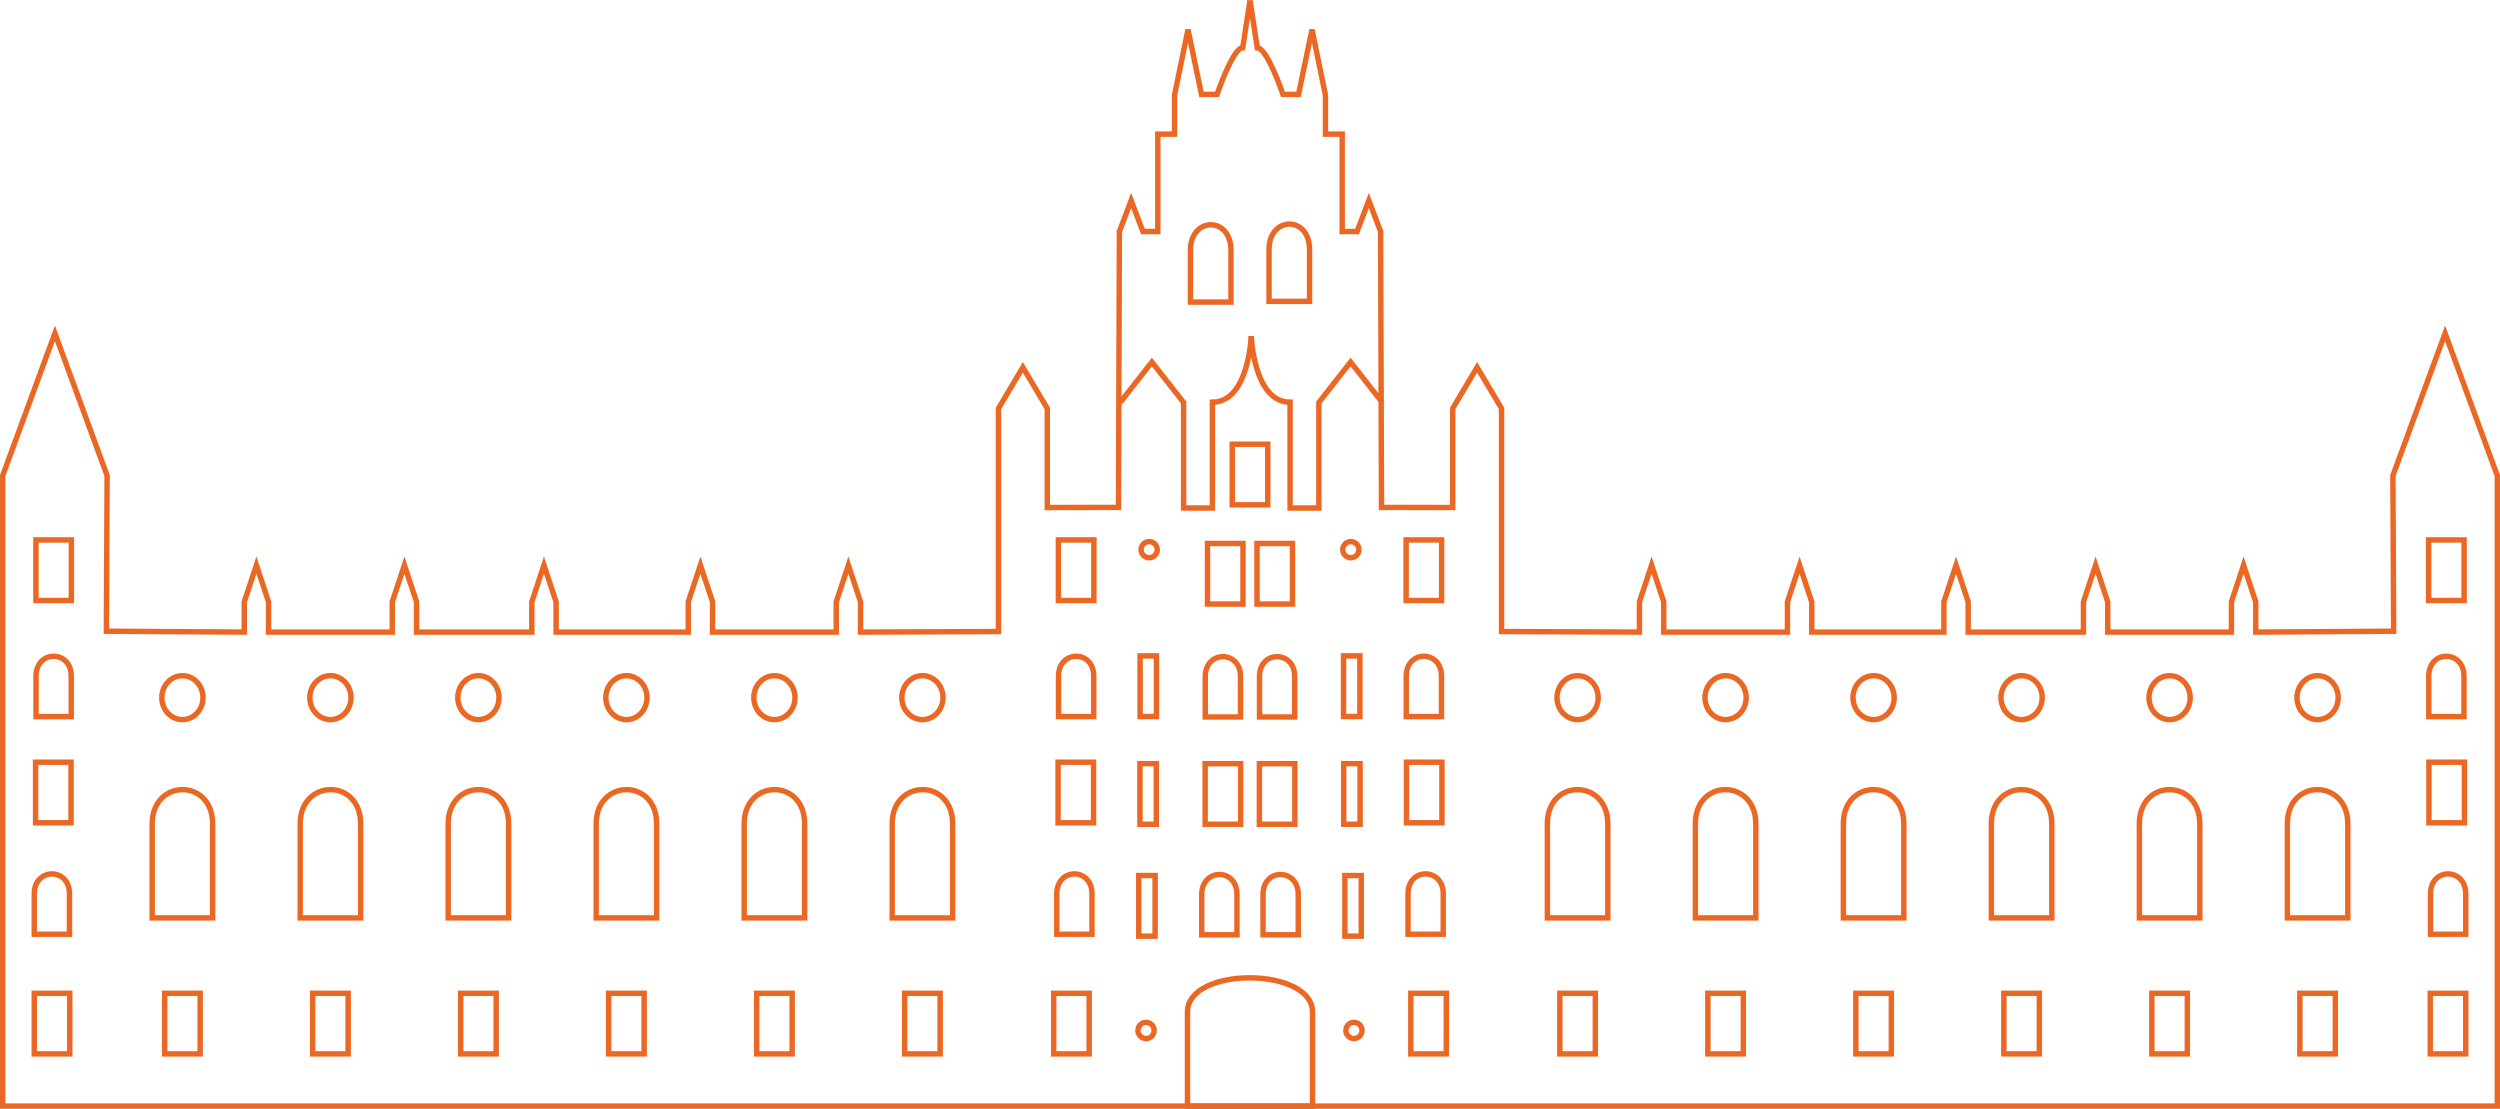 <?xml version="1.0" encoding="UTF-8" standalone="no"?>
<svg
   xmlns:dc="http://purl.org/dc/elements/1.1/"
   xmlns:cc="http://creativecommons.org/ns#"
   xmlns:rdf="http://www.w3.org/1999/02/22-rdf-syntax-ns#"
   xmlns:svg="http://www.w3.org/2000/svg"
   xmlns="http://www.w3.org/2000/svg"
   xmlns:sodipodi="http://sodipodi.sourceforge.net/DTD/sodipodi-0.dtd"
   xmlns:inkscape="http://www.inkscape.org/namespaces/inkscape"
   width="1839.438"
   height="815.838"
   viewBox="0 0 1839.438 815.838"
   version="1.1"
   id="svg8"
   inkscape:version="1.0.1 (3bc2e813f5, 2020-09-07)"
   sodipodi:docname="founders-original.svg">
  <style
     id="style847" />
  <defs
     id="defs2" />
  <sodipodi:namedview
     id="base"
     pagecolor="#ffffff"
     bordercolor="#666666"
     borderopacity="1.0"
     inkscape:pageopacity="0.0"
     inkscape:pageshadow="2"
     inkscape:zoom="0.49497475"
     inkscape:cx="706.19883"
     inkscape:cy="264.77142"
     inkscape:document-units="px"
     inkscape:current-layer="layer1"
     inkscape:document-rotation="0"
     showgrid="false"
     units="px"
     fit-margin-top="0"
     fit-margin-left="0"
     fit-margin-right="0"
     fit-margin-bottom="0"
     showguides="false"
     inkscape:window-width="1920"
     inkscape:window-height="1027"
     inkscape:window-x="1912"
     inkscape:window-y="-8"
     inkscape:window-maximized="1" />
  <g
     inkscape:label="Layer 1"
     inkscape:groupmode="layer"
     id="layer1"
     transform="translate(-15.281,-64.788)">
    <rect
       style="fill:none;stroke:#eb6824;stroke-width:4;stroke-miterlimit:4;stroke-dasharray:none;stroke-opacity:1;paint-order:stroke fill markers"
       id="rect873"
       width="26.11"
       height="44.576"
       x="793.776"
       y="625.601" />
    <path
       id="rect873-6"
       style="fill:none;stroke:#eb6824;stroke-width:4;stroke-miterlimit:4;stroke-dasharray:none;stroke-opacity:1;paint-order:stroke fill markers"
       d="m 794.111,562.301 c 0,-19.384 25.91,-19.673 25.91,0 v 29.73 H 794.111 Z"
       sodipodi:nodetypes="zzccz" />
    <rect
       style="fill:none;stroke:#eb6824;stroke-width:4;stroke-miterlimit:4;stroke-dasharray:none;stroke-opacity:1;paint-order:stroke fill markers"
       id="rect873-0-7-6"
       width="12.041"
       height="44.603"
       x="854.139"
       y="547.378" />
    <rect
       style="fill:none;stroke:#eb6824;stroke-width:4;stroke-miterlimit:4;stroke-dasharray:none;stroke-opacity:1;paint-order:stroke fill markers"
       id="rect873-0-7-6-9"
       width="12.041"
       height="44.603"
       x="854.009"
       y="626.663" />
    <rect
       style="fill:none;stroke:#eb6824;stroke-width:4;stroke-miterlimit:4;stroke-dasharray:none;stroke-opacity:1;paint-order:stroke fill markers"
       id="rect873-0-7-6-0"
       width="12.041"
       height="44.603"
       x="853.143"
       y="708.975" />
    <path
       id="rect873-6-7"
       style="fill:none;stroke:#eb6824;stroke-width:4;stroke-miterlimit:4;stroke-dasharray:none;stroke-opacity:1;paint-order:stroke fill markers"
       d="m 792.823,722.435 c 0,-19.384 25.91,-19.673 25.91,0 v 29.73 h -25.91 z"
       sodipodi:nodetypes="zzccz" />
    <rect
       style="fill:none;stroke:#eb6824;stroke-width:4;stroke-miterlimit:4;stroke-dasharray:none;stroke-opacity:1;paint-order:stroke fill markers"
       id="rect873-9"
       width="26.11"
       height="44.576"
       x="790.557"
       y="795.632" />
    <rect
       style="fill:none;stroke:#eb6824;stroke-width:4;stroke-miterlimit:4;stroke-dasharray:none;stroke-opacity:1;paint-order:stroke fill markers"
       id="rect873-90"
       width="26.11"
       height="44.576"
       x="794.023"
       y="462.053" />
    <rect
       style="fill:none;stroke:#eb6824;stroke-width:4;stroke-miterlimit:4;stroke-dasharray:none;stroke-opacity:1;paint-order:stroke fill markers"
       id="rect873-5"
       width="26.11"
       height="44.576"
       x="903.727"
       y="464.652" />
    <path
       id="rect873-6-9"
       style="fill:none;stroke:#eb6824;stroke-width:4;stroke-miterlimit:4;stroke-dasharray:none;stroke-opacity:1;paint-order:stroke fill markers"
       d="m 902.094,562.577 c 0,-19.384 25.91,-19.673 25.91,0 v 29.73 h -25.91 z"
       sodipodi:nodetypes="zzccz" />
    <rect
       style="fill:none;stroke:#eb6824;stroke-width:4;stroke-miterlimit:4;stroke-dasharray:none;stroke-opacity:1;paint-order:stroke fill markers"
       id="rect873-5-0"
       width="26.11"
       height="44.576"
       x="901.994"
       y="626.676" />
    <path
       id="rect873-6-7-8"
       style="fill:none;stroke:#eb6824;stroke-width:4;stroke-miterlimit:4;stroke-dasharray:none;stroke-opacity:1;paint-order:stroke fill markers"
       d="m 899.494,722.868 c 0,-19.384 25.91,-19.673 25.91,0 v 29.73 h -25.91 z"
       sodipodi:nodetypes="zzccz" />
    <ellipse
       style="fill:none;stroke:#eb6824;stroke-width:4;stroke-miterlimit:4;stroke-dasharray:none;stroke-opacity:1;paint-order:stroke fill markers"
       id="path1066"
       cx="858.516"
       cy="822.964"
       rx="5.952"
       ry="5.952" />
    <ellipse
       style="fill:none;stroke:#eb6824;stroke-width:4;stroke-miterlimit:4;stroke-dasharray:none;stroke-opacity:1;paint-order:stroke fill markers"
       id="path1066-5"
       cx="860.807"
       cy="469.216"
       rx="5.952"
       ry="5.952" />
    <path
       id="rect873-6-7-7"
       style="fill:none;stroke:#eb6824;stroke-width:4;stroke-miterlimit:4;stroke-dasharray:none;stroke-opacity:1;paint-order:stroke fill markers"
       d="m 671.733,670.914 c 0,-33.269 44.47,-33.764 44.47,0 v 69.239 h -44.47 z"
       sodipodi:nodetypes="zzccz" />
    <path
       id="rect873-6-7-7-1"
       style="fill:none;stroke:#eb6824;stroke-width:4;stroke-miterlimit:4;stroke-dasharray:none;stroke-opacity:1;paint-order:stroke fill markers"
       d="m 562.838,670.914 c 0,-33.269 44.47,-33.764 44.47,0 v 69.239 H 562.838 Z"
       sodipodi:nodetypes="zzccz" />
    <path
       id="rect873-6-7-7-8"
       style="fill:none;stroke:#eb6824;stroke-width:4;stroke-miterlimit:4;stroke-dasharray:none;stroke-opacity:1;paint-order:stroke fill markers"
       d="m 453.944,670.914 c 0,-33.269 44.47,-33.764 44.47,0 v 69.239 h -44.47 z"
       sodipodi:nodetypes="zzccz" />
    <path
       id="rect873-6-7-7-2"
       style="fill:none;stroke:#eb6824;stroke-width:4;stroke-miterlimit:4;stroke-dasharray:none;stroke-opacity:1;paint-order:stroke fill markers"
       d="m 345.049,670.914 c 0,-33.269 44.47,-33.764 44.47,0 v 69.239 h -44.47 z"
       sodipodi:nodetypes="zzccz" />
    <path
       id="rect873-6-7-7-2-7"
       style="fill:none;stroke:#eb6824;stroke-width:4;stroke-miterlimit:4;stroke-dasharray:none;stroke-opacity:1;paint-order:stroke fill markers"
       d="m 236.155,670.914 c 0,-33.269 44.47,-33.764 44.47,0 v 69.239 h -44.47 z"
       sodipodi:nodetypes="zzccz" />
    <path
       id="rect873-6-7-7-2-3"
       style="fill:none;stroke:#eb6824;stroke-width:4;stroke-miterlimit:4;stroke-dasharray:none;stroke-opacity:1;paint-order:stroke fill markers"
       d="m 127.26,670.914 c 0,-33.269 44.47,-33.764 44.47,0 v 69.239 h -44.47 z"
       sodipodi:nodetypes="zzccz" />
    <ellipse
       style="fill:none;stroke:#eb6824;stroke-width:4;stroke-miterlimit:4;stroke-dasharray:none;stroke-opacity:1;paint-order:stroke fill markers"
       id="path1146"
       cx="585.073"
       cy="578.103"
       rx="15.152"
       ry="16.162" />
    <ellipse
       style="fill:none;stroke:#eb6824;stroke-width:4;stroke-miterlimit:4;stroke-dasharray:none;stroke-opacity:1;paint-order:stroke fill markers"
       id="path1146-7"
       cx="693.968"
       cy="578.103"
       rx="15.152"
       ry="16.162" />
    <ellipse
       style="fill:none;stroke:#eb6824;stroke-width:4;stroke-miterlimit:4;stroke-dasharray:none;stroke-opacity:1;paint-order:stroke fill markers"
       id="path1146-6"
       cx="476.179"
       cy="578.103"
       rx="15.152"
       ry="16.162" />
    <ellipse
       style="fill:none;stroke:#eb6824;stroke-width:4;stroke-miterlimit:4;stroke-dasharray:none;stroke-opacity:1;paint-order:stroke fill markers"
       id="path1146-78"
       cx="367.284"
       cy="578.103"
       rx="15.152"
       ry="16.162" />
    <ellipse
       style="fill:none;stroke:#eb6824;stroke-width:4;stroke-miterlimit:4;stroke-dasharray:none;stroke-opacity:1;paint-order:stroke fill markers"
       id="path1146-8"
       cx="258.39"
       cy="578.103"
       rx="15.152"
       ry="16.162" />
    <ellipse
       style="fill:none;stroke:#eb6824;stroke-width:4;stroke-miterlimit:4;stroke-dasharray:none;stroke-opacity:1;paint-order:stroke fill markers"
       id="path1146-9"
       cx="149.495"
       cy="578.103"
       rx="15.152"
       ry="16.162" />
    <rect
       style="fill:none;stroke:#eb6824;stroke-width:4;stroke-miterlimit:4;stroke-dasharray:none;stroke-opacity:1;paint-order:stroke fill markers"
       id="rect873-7"
       width="26.11"
       height="44.576"
       x="41.45"
       y="625.601" />
    <path
       id="rect873-6-0"
       style="fill:none;stroke:#eb6824;stroke-width:4;stroke-miterlimit:4;stroke-dasharray:none;stroke-opacity:1;paint-order:stroke fill markers"
       d="m 41.785,562.301 c 0,-19.384 25.91,-19.673 25.91,0 v 29.73 h -25.91 z"
       sodipodi:nodetypes="zzccz" />
    <path
       id="rect873-6-7-71"
       style="fill:none;stroke:#eb6824;stroke-width:4;stroke-miterlimit:4;stroke-dasharray:none;stroke-opacity:1;paint-order:stroke fill markers"
       d="m 40.497,722.435 c 0,-19.384 25.91,-19.673 25.91,0 v 29.73 h -25.91 z"
       sodipodi:nodetypes="zzccz" />
    <rect
       style="fill:none;stroke:#eb6824;stroke-width:4;stroke-miterlimit:4;stroke-dasharray:none;stroke-opacity:1;paint-order:stroke fill markers"
       id="rect873-9-3"
       width="26.11"
       height="44.576"
       x="40.497"
       y="795.632" />
    <rect
       style="fill:none;stroke:#eb6824;stroke-width:4;stroke-miterlimit:4;stroke-dasharray:none;stroke-opacity:1;paint-order:stroke fill markers"
       id="rect873-90-8"
       width="26.11"
       height="44.576"
       x="41.697"
       y="462.053" />
    <rect
       style="fill:none;stroke:#eb6824;stroke-width:4;stroke-miterlimit:4;stroke-dasharray:none;stroke-opacity:1;paint-order:stroke fill markers"
       id="rect873-9-3-8"
       width="26.11"
       height="44.576"
       x="136.44"
       y="795.632" />
    <rect
       style="fill:none;stroke:#eb6824;stroke-width:4;stroke-miterlimit:4;stroke-dasharray:none;stroke-opacity:1;paint-order:stroke fill markers"
       id="rect873-9-3-8-2"
       width="26.11"
       height="44.576"
       x="245.335"
       y="795.632" />
    <rect
       style="fill:none;stroke:#eb6824;stroke-width:4;stroke-miterlimit:4;stroke-dasharray:none;stroke-opacity:1;paint-order:stroke fill markers"
       id="rect873-9-3-8-5"
       width="26.11"
       height="44.576"
       x="354.229"
       y="795.632" />
    <rect
       style="fill:none;stroke:#eb6824;stroke-width:4;stroke-miterlimit:4;stroke-dasharray:none;stroke-opacity:1;paint-order:stroke fill markers"
       id="rect873-9-3-8-3"
       width="26.11"
       height="44.576"
       x="463.124"
       y="795.632" />
    <rect
       style="fill:none;stroke:#eb6824;stroke-width:4;stroke-miterlimit:4;stroke-dasharray:none;stroke-opacity:1;paint-order:stroke fill markers"
       id="rect873-9-3-8-4"
       width="26.11"
       height="44.576"
       x="572.018"
       y="795.632" />
    <rect
       style="fill:none;stroke:#eb6824;stroke-width:4;stroke-miterlimit:4;stroke-dasharray:none;stroke-opacity:1;paint-order:stroke fill markers"
       id="rect873-9-3-8-1"
       width="26.11"
       height="44.576"
       x="680.913"
       y="795.632" />
    <path
       id="path1321-77"
       style="fill:none;stroke:#eb6824;stroke-width:4;stroke-miterlimit:4;stroke-dasharray:none;stroke-opacity:1;paint-order:stroke fill markers"
       d="m 935,878.627 c -1.4e-4,5e-5 -917.719,0 -917.719,0 V 414.685 l 38.4,-104.643 38.4,104.643 -0.542,114.534 101.468,0.649 v -22.232 l 8.937,-27.013 8.937,27.013 v 22.232 h 91.02 v -22.232 l 8.937,-27.013 8.937,27.013 v 22.232 h 84.805 v 0 -22.232 l 8.937,-27.013 8.937,27.013 v 22.232 0 h 97.235 v 0 -22.232 l 8.937,-27.013 8.937,27.013 v 22.232 0 h 91.02 v 0 -22.232 l 8.937,-27.013 8.937,27.013 v 22.232 0 l 101.468,-0.399 V 365.304 l 17.964,-30.261 17.964,30.261 v 72.9 l 52.396,-0.073 0.652,-202.992 8.656,-22.839 8.656,22.839 h 10.957 v -71.663 h 12.306 V 134.763 l 9.908,-48.188 9.908,47.638 h 11.469 c 0,0 11.612,-34.281 18.898,-34.281 l 5.342,-34.84"
       sodipodi:nodetypes="ccccccccccccccccccccccccccccccccccccccccccccccccccccccc" />
    <rect
       style="fill:none;stroke:#eb6824;stroke-width:4;stroke-miterlimit:4;stroke-dasharray:none;stroke-opacity:1;paint-order:stroke fill markers"
       id="rect873-3"
       width="26.11"
       height="44.576"
       x="-1076.224"
       y="625.601"
       transform="scale(-1,1)" />
    <path
       id="rect873-6-00"
       style="fill:none;stroke:#eb6824;stroke-width:4;stroke-miterlimit:4;stroke-dasharray:none;stroke-opacity:1;paint-order:stroke fill markers"
       d="m 1075.889,562.301 c 0,-19.384 -25.91,-19.673 -25.91,0 v 29.73 h 25.91 z"
       sodipodi:nodetypes="zzccz" />
    <rect
       style="fill:none;stroke:#eb6824;stroke-width:4;stroke-miterlimit:4;stroke-dasharray:none;stroke-opacity:1;paint-order:stroke fill markers"
       id="rect873-0-7-6-7"
       width="12.041"
       height="44.603"
       x="-1015.861"
       y="547.378"
       transform="scale(-1,1)" />
    <rect
       style="fill:none;stroke:#eb6824;stroke-width:4;stroke-miterlimit:4;stroke-dasharray:none;stroke-opacity:1;paint-order:stroke fill markers"
       id="rect873-0-7-6-9-6"
       width="12.041"
       height="44.603"
       x="-1015.99"
       y="626.663"
       transform="scale(-1,1)" />
    <rect
       style="fill:none;stroke:#eb6824;stroke-width:4;stroke-miterlimit:4;stroke-dasharray:none;stroke-opacity:1;paint-order:stroke fill markers"
       id="rect873-0-7-6-0-2"
       width="12.041"
       height="44.603"
       x="-1016.857"
       y="708.975"
       transform="scale(-1,1)" />
    <path
       id="rect873-6-7-6"
       style="fill:none;stroke:#eb6824;stroke-width:4;stroke-miterlimit:4;stroke-dasharray:none;stroke-opacity:1;paint-order:stroke fill markers"
       d="m 1077.177,722.435 c 0,-19.384 -25.91,-19.673 -25.91,0 v 29.73 h 25.91 z"
       sodipodi:nodetypes="zzccz" />
    <rect
       style="fill:none;stroke:#eb6824;stroke-width:4;stroke-miterlimit:4;stroke-dasharray:none;stroke-opacity:1;paint-order:stroke fill markers"
       id="rect873-9-8"
       width="26.11"
       height="44.576"
       x="-1079.443"
       y="795.632"
       transform="scale(-1,1)" />
    <rect
       style="fill:none;stroke:#eb6824;stroke-width:4;stroke-miterlimit:4;stroke-dasharray:none;stroke-opacity:1;paint-order:stroke fill markers"
       id="rect873-90-9"
       width="26.11"
       height="44.576"
       x="-1075.977"
       y="462.053"
       transform="scale(-1,1)" />
    <rect
       style="fill:none;stroke:#eb6824;stroke-width:4;stroke-miterlimit:4;stroke-dasharray:none;stroke-opacity:1;paint-order:stroke fill markers"
       id="rect873-5-4"
       width="26.11"
       height="44.576"
       x="-966.273"
       y="464.652"
       transform="scale(-1,1)" />
    <path
       id="rect873-6-9-4"
       style="fill:none;stroke:#eb6824;stroke-width:4;stroke-miterlimit:4;stroke-dasharray:none;stroke-opacity:1;paint-order:stroke fill markers"
       d="m 967.906,562.577 c 0,-19.384 -25.91,-19.673 -25.91,0 v 29.73 h 25.91 z"
       sodipodi:nodetypes="zzccz" />
    <rect
       style="fill:none;stroke:#eb6824;stroke-width:4;stroke-miterlimit:4;stroke-dasharray:none;stroke-opacity:1;paint-order:stroke fill markers"
       id="rect873-5-0-3"
       width="26.11"
       height="44.576"
       x="-968.006"
       y="626.676"
       transform="scale(-1,1)" />
    <path
       id="rect873-6-7-8-6"
       style="fill:none;stroke:#eb6824;stroke-width:4;stroke-miterlimit:4;stroke-dasharray:none;stroke-opacity:1;paint-order:stroke fill markers"
       d="m 970.505,722.868 c 0,-19.384 -25.91,-19.673 -25.91,0 v 29.73 h 25.91 z"
       sodipodi:nodetypes="zzccz" />
    <ellipse
       style="fill:none;stroke:#eb6824;stroke-width:4;stroke-miterlimit:4;stroke-dasharray:none;stroke-opacity:1;paint-order:stroke fill markers"
       id="path1066-4"
       cx="-1011.484"
       cy="822.964"
       rx="5.952"
       ry="5.952"
       transform="scale(-1,1)" />
    <ellipse
       style="fill:none;stroke:#eb6824;stroke-width:4;stroke-miterlimit:4;stroke-dasharray:none;stroke-opacity:1;paint-order:stroke fill markers"
       id="path1066-5-7"
       cx="-1009.192"
       cy="469.216"
       rx="5.952"
       ry="5.952"
       transform="scale(-1,1)" />
    <path
       id="rect873-6-7-7-4"
       style="fill:none;stroke:#eb6824;stroke-width:4;stroke-miterlimit:4;stroke-dasharray:none;stroke-opacity:1;paint-order:stroke fill markers"
       d="m 1198.267,670.914 c 0,-33.269 -44.47,-33.764 -44.47,0 v 69.239 h 44.47 z"
       sodipodi:nodetypes="zzccz" />
    <path
       id="rect873-6-7-7-1-3"
       style="fill:none;stroke:#eb6824;stroke-width:4;stroke-miterlimit:4;stroke-dasharray:none;stroke-opacity:1;paint-order:stroke fill markers"
       d="m 1307.162,670.914 c 0,-33.269 -44.47,-33.764 -44.47,0 v 69.239 h 44.47 z"
       sodipodi:nodetypes="zzccz" />
    <path
       id="rect873-6-7-7-8-3"
       style="fill:none;stroke:#eb6824;stroke-width:4;stroke-miterlimit:4;stroke-dasharray:none;stroke-opacity:1;paint-order:stroke fill markers"
       d="m 1416.056,670.914 c 0,-33.269 -44.47,-33.764 -44.47,0 v 69.239 h 44.47 z"
       sodipodi:nodetypes="zzccz" />
    <path
       id="rect873-6-7-7-2-4"
       style="fill:none;stroke:#eb6824;stroke-width:4;stroke-miterlimit:4;stroke-dasharray:none;stroke-opacity:1;paint-order:stroke fill markers"
       d="m 1524.951,670.914 c 0,-33.269 -44.47,-33.764 -44.47,0 v 69.239 h 44.47 z"
       sodipodi:nodetypes="zzccz" />
    <path
       id="rect873-6-7-7-2-7-1"
       style="fill:none;stroke:#eb6824;stroke-width:4;stroke-miterlimit:4;stroke-dasharray:none;stroke-opacity:1;paint-order:stroke fill markers"
       d="m 1633.845,670.914 c 0,-33.269 -44.47,-33.764 -44.47,0 v 69.239 h 44.47 z"
       sodipodi:nodetypes="zzccz" />
    <path
       id="rect873-6-7-7-2-3-7"
       style="fill:none;stroke:#eb6824;stroke-width:4;stroke-miterlimit:4;stroke-dasharray:none;stroke-opacity:1;paint-order:stroke fill markers"
       d="m 1742.739,670.914 c 0,-33.269 -44.47,-33.764 -44.47,0 v 69.239 h 44.47 z"
       sodipodi:nodetypes="zzccz" />
    <ellipse
       style="fill:none;stroke:#eb6824;stroke-width:4;stroke-miterlimit:4;stroke-dasharray:none;stroke-opacity:1;paint-order:stroke fill markers"
       id="path1146-2"
       cx="-1284.927"
       cy="578.103"
       rx="15.152"
       ry="16.162"
       transform="scale(-1,1)" />
    <ellipse
       style="fill:none;stroke:#eb6824;stroke-width:4;stroke-miterlimit:4;stroke-dasharray:none;stroke-opacity:1;paint-order:stroke fill markers"
       id="path1146-7-9"
       cx="-1176.032"
       cy="578.103"
       rx="15.152"
       ry="16.162"
       transform="scale(-1,1)" />
    <ellipse
       style="fill:none;stroke:#eb6824;stroke-width:4;stroke-miterlimit:4;stroke-dasharray:none;stroke-opacity:1;paint-order:stroke fill markers"
       id="path1146-6-7"
       cx="-1393.821"
       cy="578.103"
       rx="15.152"
       ry="16.162"
       transform="scale(-1,1)" />
    <ellipse
       style="fill:none;stroke:#eb6824;stroke-width:4;stroke-miterlimit:4;stroke-dasharray:none;stroke-opacity:1;paint-order:stroke fill markers"
       id="path1146-78-8"
       cx="-1502.716"
       cy="578.103"
       rx="15.152"
       ry="16.162"
       transform="scale(-1,1)" />
    <ellipse
       style="fill:none;stroke:#eb6824;stroke-width:4;stroke-miterlimit:4;stroke-dasharray:none;stroke-opacity:1;paint-order:stroke fill markers"
       id="path1146-8-6"
       cx="-1611.61"
       cy="578.103"
       rx="15.152"
       ry="16.162"
       transform="scale(-1,1)" />
    <ellipse
       style="fill:none;stroke:#eb6824;stroke-width:4;stroke-miterlimit:4;stroke-dasharray:none;stroke-opacity:1;paint-order:stroke fill markers"
       id="path1146-9-4"
       cx="-1720.505"
       cy="578.103"
       rx="15.152"
       ry="16.162"
       transform="scale(-1,1)" />
    <rect
       style="fill:none;stroke:#eb6824;stroke-width:4;stroke-miterlimit:4;stroke-dasharray:none;stroke-opacity:1;paint-order:stroke fill markers"
       id="rect873-7-3"
       width="26.11"
       height="44.576"
       x="-1828.55"
       y="625.601"
       transform="scale(-1,1)" />
    <path
       id="rect873-6-0-8"
       style="fill:none;stroke:#eb6824;stroke-width:4;stroke-miterlimit:4;stroke-dasharray:none;stroke-opacity:1;paint-order:stroke fill markers"
       d="m 1828.215,562.301 c 0,-19.384 -25.91,-19.673 -25.91,0 v 29.73 h 25.91 z"
       sodipodi:nodetypes="zzccz" />
    <path
       id="rect873-6-7-71-3"
       style="fill:none;stroke:#eb6824;stroke-width:4;stroke-miterlimit:4;stroke-dasharray:none;stroke-opacity:1;paint-order:stroke fill markers"
       d="m 1829.503,722.435 c 0,-19.384 -25.91,-19.673 -25.91,0 v 29.73 h 25.91 z"
       sodipodi:nodetypes="zzccz" />
    <rect
       style="fill:none;stroke:#eb6824;stroke-width:4;stroke-miterlimit:4;stroke-dasharray:none;stroke-opacity:1;paint-order:stroke fill markers"
       id="rect873-9-3-5"
       width="26.11"
       height="44.576"
       x="-1829.503"
       y="795.632"
       transform="scale(-1,1)" />
    <rect
       style="fill:none;stroke:#eb6824;stroke-width:4;stroke-miterlimit:4;stroke-dasharray:none;stroke-opacity:1;paint-order:stroke fill markers"
       id="rect873-90-8-6"
       width="26.11"
       height="44.576"
       x="-1828.303"
       y="462.053"
       transform="scale(-1,1)" />
    <rect
       style="fill:none;stroke:#eb6824;stroke-width:4;stroke-miterlimit:4;stroke-dasharray:none;stroke-opacity:1;paint-order:stroke fill markers"
       id="rect873-9-3-8-9"
       width="26.11"
       height="44.576"
       x="-1733.56"
       y="795.632"
       transform="scale(-1,1)" />
    <rect
       style="fill:none;stroke:#eb6824;stroke-width:4;stroke-miterlimit:4;stroke-dasharray:none;stroke-opacity:1;paint-order:stroke fill markers"
       id="rect873-9-3-8-2-5"
       width="26.11"
       height="44.576"
       x="-1624.665"
       y="795.632"
       transform="scale(-1,1)" />
    <rect
       style="fill:none;stroke:#eb6824;stroke-width:4;stroke-miterlimit:4;stroke-dasharray:none;stroke-opacity:1;paint-order:stroke fill markers"
       id="rect873-9-3-8-5-2"
       width="26.11"
       height="44.576"
       x="-1515.771"
       y="795.632"
       transform="scale(-1,1)" />
    <rect
       style="fill:none;stroke:#eb6824;stroke-width:4;stroke-miterlimit:4;stroke-dasharray:none;stroke-opacity:1;paint-order:stroke fill markers"
       id="rect873-9-3-8-3-9"
       width="26.11"
       height="44.576"
       x="-1406.876"
       y="795.632"
       transform="scale(-1,1)" />
    <rect
       style="fill:none;stroke:#eb6824;stroke-width:4;stroke-miterlimit:4;stroke-dasharray:none;stroke-opacity:1;paint-order:stroke fill markers"
       id="rect873-9-3-8-4-6"
       width="26.11"
       height="44.576"
       x="-1297.982"
       y="795.632"
       transform="scale(-1,1)" />
    <rect
       style="fill:none;stroke:#eb6824;stroke-width:4;stroke-miterlimit:4;stroke-dasharray:none;stroke-opacity:1;paint-order:stroke fill markers"
       id="rect873-9-3-8-1-1"
       width="26.11"
       height="44.576"
       x="-1189.087"
       y="795.632"
       transform="scale(-1,1)" />
    <path
       id="path1321-77-0"
       style="fill:none;stroke:#eb6824;stroke-width:4;stroke-miterlimit:4;stroke-dasharray:none;stroke-opacity:1;paint-order:stroke fill markers"
       d="m 935,878.627 c 2e-4,5e-5 917.719,0 917.719,0 V 414.685 l -38.4,-104.643 -38.4,104.643 0.542,114.534 -101.468,0.649 v -22.232 l -8.937,-27.013 -8.937,27.013 v 22.232 H 1566.1 v -22.232 l -8.937,-27.013 -8.937,27.013 v 22.232 h -84.805 v 0 -22.232 l -8.937,-27.013 -8.937,27.013 v 22.232 0 h -97.236 v 0 -22.232 l -8.937,-27.013 -8.937,27.013 v 22.232 0 h -91.02 v 0 -22.232 l -8.937,-27.013 -8.937,27.013 v 22.232 0 L 1120.075,529.468 V 365.304 l -17.964,-30.261 -17.964,30.261 v 72.9 l -52.396,-0.073 -0.652,-202.992 -8.656,-22.839 -8.655,22.839 h -10.957 V 163.475 H 990.526 V 134.763 l -9.908,-48.188 -9.908,47.638 h -11.469 c 0,0 -11.612,-34.281 -18.898,-34.281 l -5.343,-34.84"
       sodipodi:nodetypes="ccccccccccccccccccccccccccccccccccccccccccccccccccccccc" />
    <rect
       style="fill:none;stroke:#eb6824;stroke-width:4;stroke-miterlimit:4;stroke-dasharray:none;stroke-opacity:1;paint-order:stroke fill markers"
       id="rect873-5-4-6"
       width="26.11"
       height="44.576"
       x="-948.055"
       y="391.641"
       transform="scale(-1,1)" />
    <path
       id="rect873-6-9-3"
       style="fill:none;stroke:#eb6824;stroke-width:4;stroke-miterlimit:4;stroke-dasharray:none;stroke-opacity:1;paint-order:stroke fill markers"
       d="m 891.178,248.935 c 0,-24.84 29.813,-25.21 29.813,0 v 38.097 h -29.813 z"
       sodipodi:nodetypes="zzccz" />
    <path
       id="rect873-6-9-3-6"
       style="fill:none;stroke:#eb6824;stroke-width:4;stroke-miterlimit:4;stroke-dasharray:none;stroke-opacity:1;paint-order:stroke fill markers"
       d="m 949.009,248.43 c 0,-24.84 29.813,-25.21 29.813,0 v 38.097 h -29.813 z"
       sodipodi:nodetypes="zzccz" />
    <path
       id="rect873-6-7-7-4-4"
       style="fill:none;stroke:#eb6824;stroke-width:4;stroke-miterlimit:4;stroke-dasharray:none;stroke-opacity:1;paint-order:stroke fill markers"
       d="m 981.011,809.388 c 0,-33.269 -92.023,-33.764 -92.023,0 v 69.239 h 92.023 z"
       sodipodi:nodetypes="zzccz" />
    <path
       id="path1582"
       style="fill:none;stroke:#eb6824;stroke-width:4;stroke-linecap:butt;stroke-linejoin:miter;stroke-miterlimit:4;stroke-dasharray:none;stroke-opacity:1"
       d="m 839.473,360.909 23.334,-29.74 23.334,29.74 v 77.662 h 21.196 v -77.857 c 26.769,0 28.571,-48.571 28.571,-48.571"
       sodipodi:nodetypes="ccccccc" />
    <path
       id="path1582-8"
       style="fill:none;stroke:#eb6824;stroke-width:4;stroke-linecap:butt;stroke-linejoin:miter;stroke-miterlimit:4;stroke-dasharray:none;stroke-opacity:1"
       d="m 1032.342,360.909 -23.334,-29.74 -23.334,29.74 v 77.662 h -21.196 v -77.857 c -26.769,0 -28.571,-48.571 -28.571,-48.571"
       sodipodi:nodetypes="ccccccc" />
  </g>
</svg>
